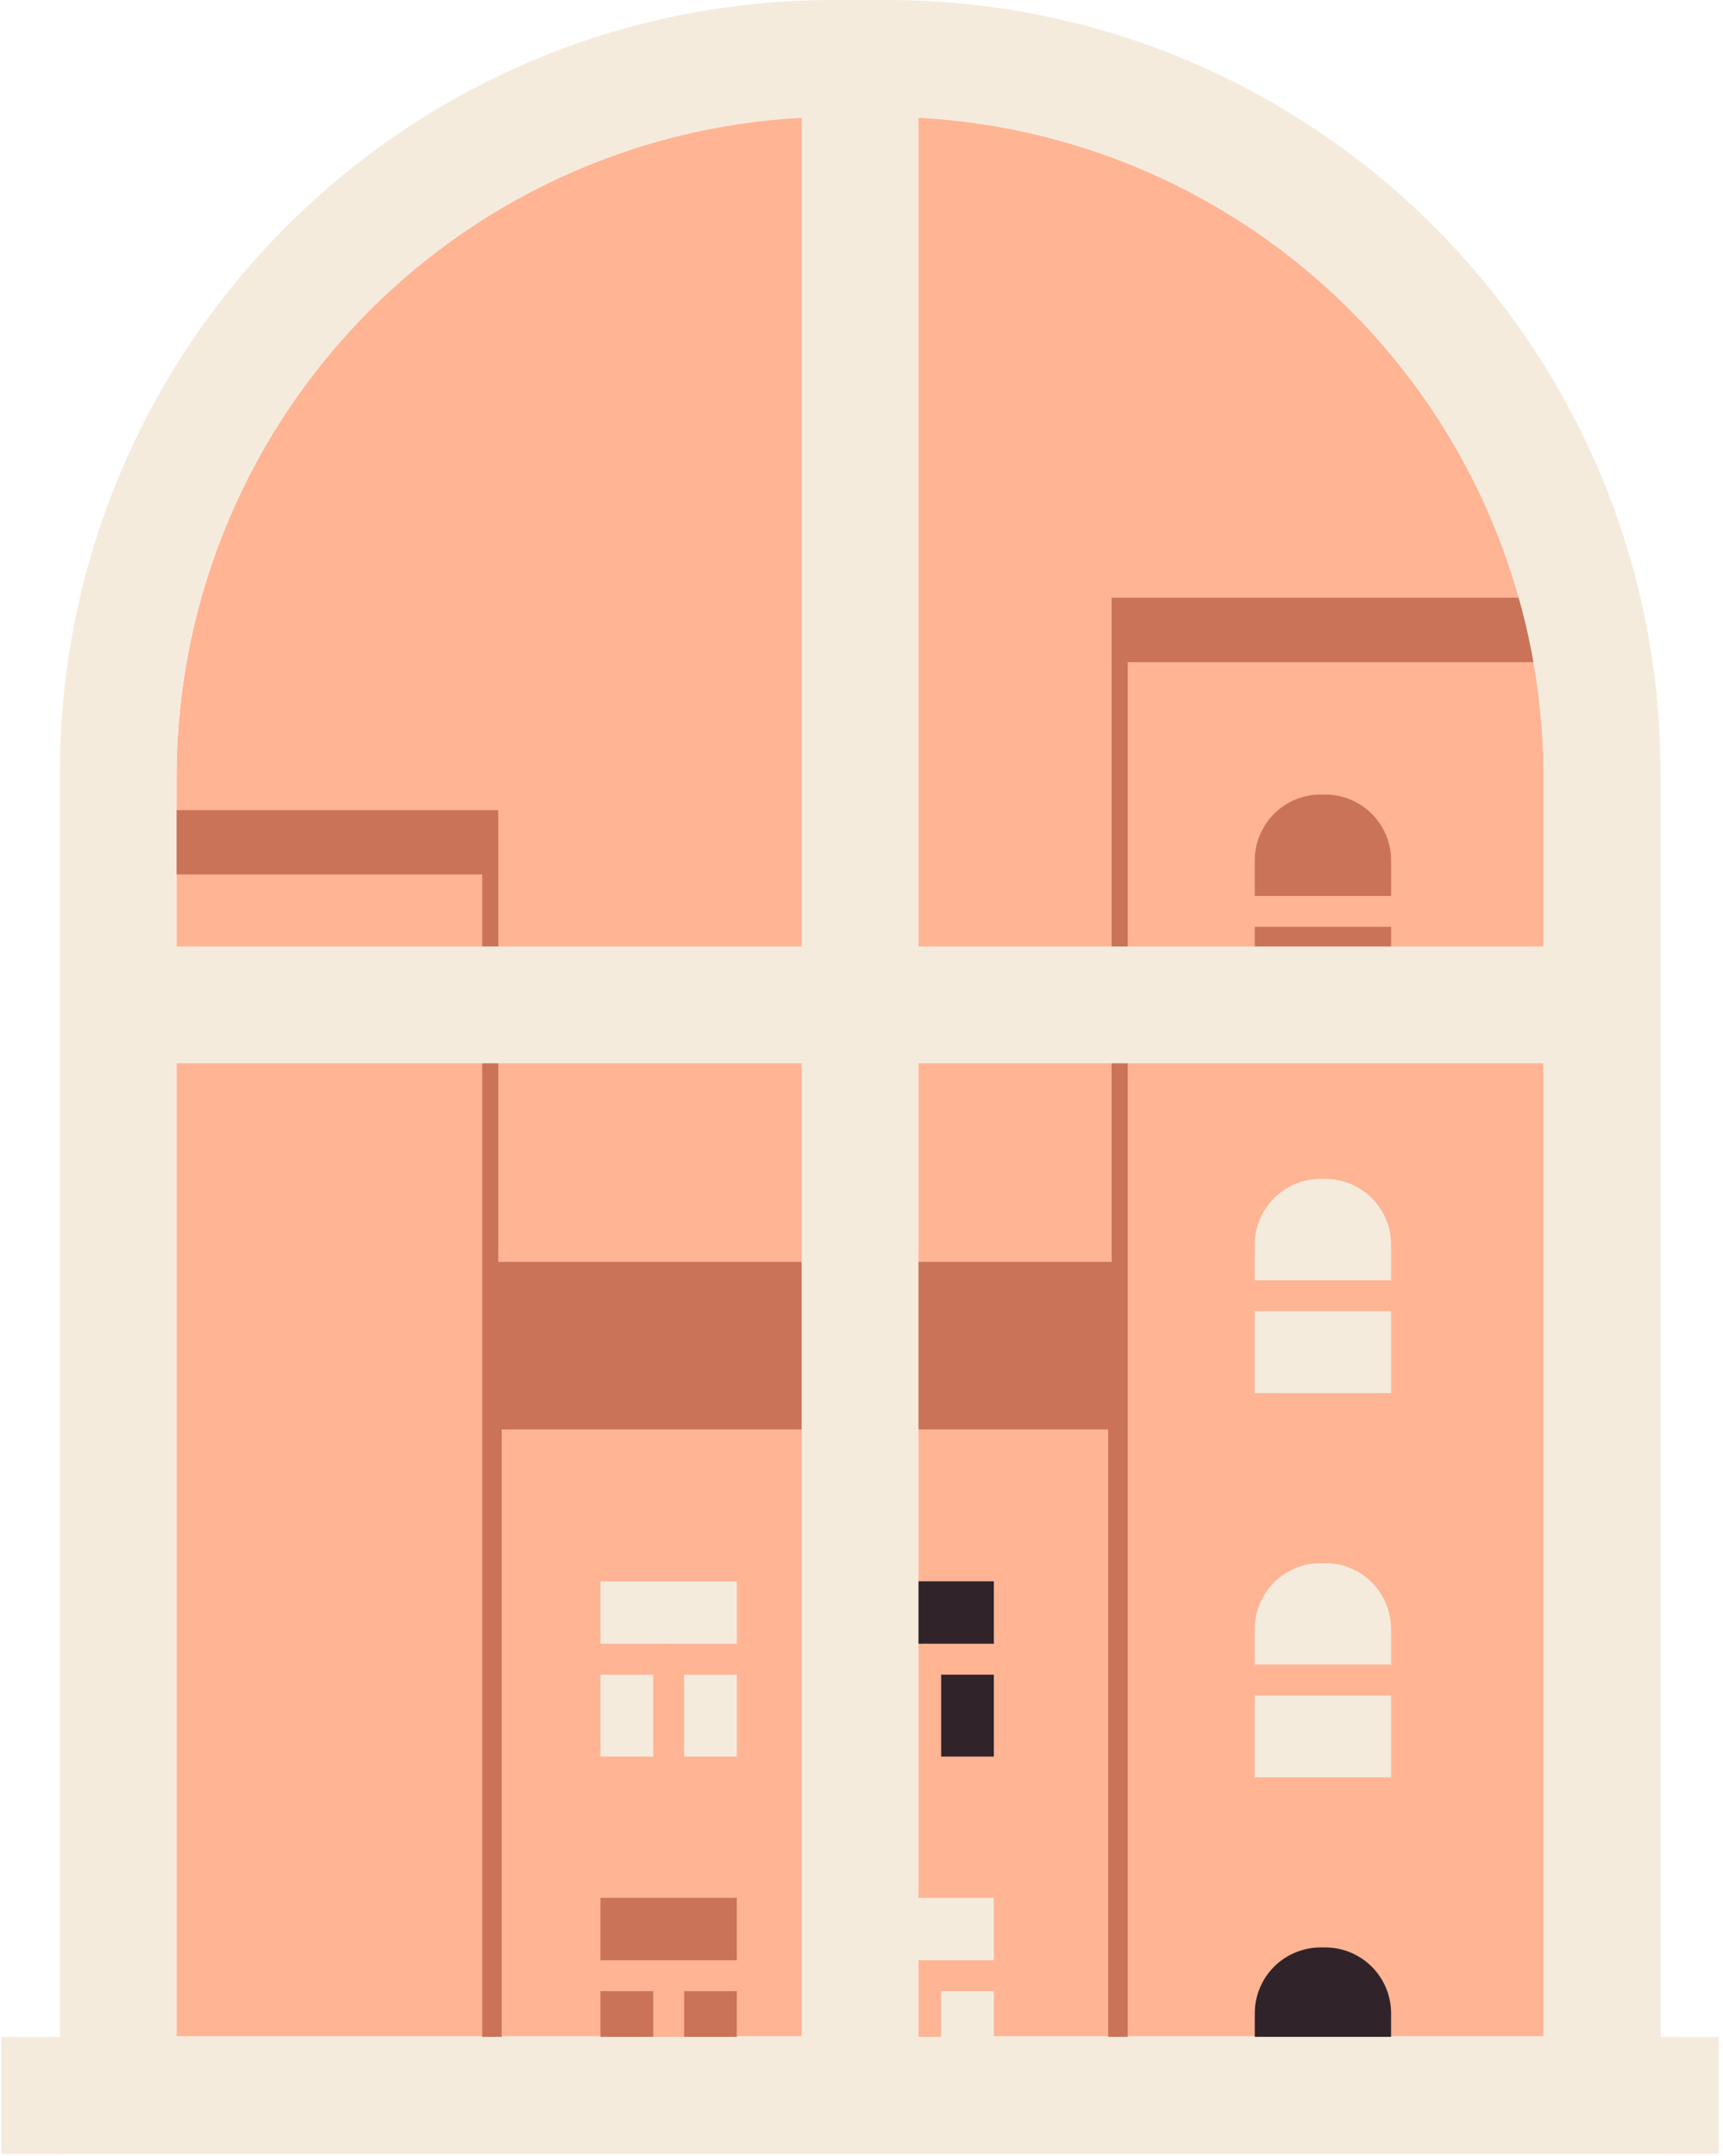<svg width="223" height="279" viewBox="0 0 223 279" fill="none" xmlns="http://www.w3.org/2000/svg">
<path d="M108.338 15.042H114.335C136.997 15.047 158.729 24.053 174.751 40.08C190.774 56.106 199.775 77.84 199.775 100.502V263.538H22.852V100.502C22.852 89.277 25.063 78.162 29.36 67.792C33.656 57.422 39.953 47.999 47.892 40.063C55.83 32.127 65.254 25.833 75.626 21.54C85.998 17.246 97.113 15.038 108.338 15.042Z" fill="#FFB494"/>
<path d="M143.436 165.397V266.076H64.929V165.397H143.436ZM145.516 163.317H62.849V268.157H145.516V163.317Z" fill="#CA7358"/>
<path d="M145.516 163.311H62.849V184.985H145.516V163.311Z" fill="#CA7358"/>
<path d="M62.407 110.957V266.581H15.154V110.957H62.407ZM64.487 108.876H13.074V268.661H64.487V108.876Z" fill="#CA7358"/>
<path d="M208.331 79.453V266.076H145.958V79.453H208.331ZM210.411 77.373H143.878V268.157H210.411V77.373Z" fill="#CA7358"/>
<path d="M170.924 102.827H171.522C173.782 102.827 175.949 103.725 177.546 105.322C179.144 106.92 180.042 109.087 180.042 111.347V130.549H162.399V111.347C162.399 110.227 162.62 109.119 163.048 108.085C163.477 107.051 164.105 106.112 164.896 105.321C165.688 104.529 166.628 103.902 167.662 103.474C168.696 103.046 169.805 102.826 170.924 102.827Z" fill="#CA7358"/>
<path d="M160.386 117.947H182.06" stroke="#FFB494" stroke-width="4" stroke-linecap="round" stroke-linejoin="round"/>
<path d="M170.924 152.561H171.522C173.782 152.561 175.949 153.458 177.546 155.056C179.144 156.654 180.042 158.821 180.042 161.08V180.283H162.399V161.08C162.399 159.961 162.62 158.853 163.048 157.819C163.477 156.785 164.105 155.845 164.896 155.054C165.688 154.263 166.628 153.636 167.662 153.208C168.696 152.78 169.805 152.56 170.924 152.561Z" fill="#F5EBDD"/>
<path d="M160.386 167.68H182.06" stroke="#FFB494" stroke-width="4" stroke-linecap="round" stroke-linejoin="round"/>
<path d="M170.924 202.294H171.522C173.782 202.294 175.949 203.192 177.546 204.79C179.144 206.387 180.042 208.554 180.042 210.814V230.016H162.399V210.814C162.399 208.554 163.297 206.387 164.894 204.79C166.492 203.192 168.659 202.294 170.919 202.294H170.924Z" fill="#F5EBDD"/>
<path d="M160.386 217.414H182.06" stroke="#FFB494" stroke-width="4" stroke-linecap="round" stroke-linejoin="round"/>
<path d="M170.924 252.028H171.522C173.782 252.028 175.949 252.925 177.546 254.523C179.144 256.121 180.042 258.288 180.042 260.547V278.19H162.399V260.547C162.399 259.428 162.62 258.32 163.048 257.286C163.477 256.252 164.105 255.312 164.896 254.521C165.688 253.73 166.628 253.103 167.662 252.675C168.696 252.247 169.805 252.027 170.924 252.028Z" fill="#30242A"/>
<path d="M210.411 77.373H143.878V85.689H210.411V77.373Z" fill="#CA7358"/>
<path d="M64.487 104.845H13.074V113.162H64.487V104.845Z" fill="#CA7358"/>
<path d="M95.361 204.645H77.719V227.327H95.361V204.645Z" fill="#F5EBDD"/>
<path d="M75.701 214.725H97.379" stroke="#FFB494" stroke-width="4" stroke-linecap="round" stroke-linejoin="round"/>
<path d="M86.54 228.336V214.725" stroke="#FFB494" stroke-width="4" stroke-linecap="round" stroke-linejoin="round"/>
<path d="M95.361 245.61H77.719V268.292H95.361V245.61Z" fill="#CA7358"/>
<path d="M75.701 255.689H97.379" stroke="#FFB494" stroke-width="4" stroke-linecap="round" stroke-linejoin="round"/>
<path d="M86.54 269.301V255.689" stroke="#FFB494" stroke-width="4" stroke-linecap="round" stroke-linejoin="round"/>
<path d="M128.628 204.645H110.986V227.327H128.628V204.645Z" fill="#30242A"/>
<path d="M108.973 214.725H130.646" stroke="#FFB494" stroke-width="4" stroke-linecap="round" stroke-linejoin="round"/>
<path d="M119.807 228.336V214.725" stroke="#FFB494" stroke-width="4" stroke-linecap="round" stroke-linejoin="round"/>
<path d="M128.628 245.61H110.986V268.292H128.628V245.61Z" fill="#F5EBDD"/>
<path d="M108.973 255.689H130.646" stroke="#FFB494" stroke-width="4" stroke-linecap="round" stroke-linejoin="round"/>
<path d="M119.807 269.301V255.689" stroke="#FFB494" stroke-width="4" stroke-linecap="round" stroke-linejoin="round"/>
<path d="M222.457 263.621H0.17V278.741H222.457V263.621Z" fill="#F5EBDD"/>
<path d="M114.824 0H107.818C52.55 0 7.748 44.803 7.748 100.07V278.741H214.915V100.07C214.9 44.803 170.092 0 114.824 0ZM103.756 263.621H22.852V137.607H103.756V263.621ZM103.756 122.488H22.852V100.585C22.853 78.709 31.242 57.665 46.293 41.789C61.344 25.913 81.91 16.412 103.756 15.245V122.488ZM199.775 263.621H118.876V137.607H199.775V263.621ZM199.775 122.488H118.876V15.245C140.721 16.412 161.286 25.913 176.337 41.789C191.387 57.666 199.775 78.709 199.775 100.585V122.488Z" fill="#F5EBDD"/>
</svg>
